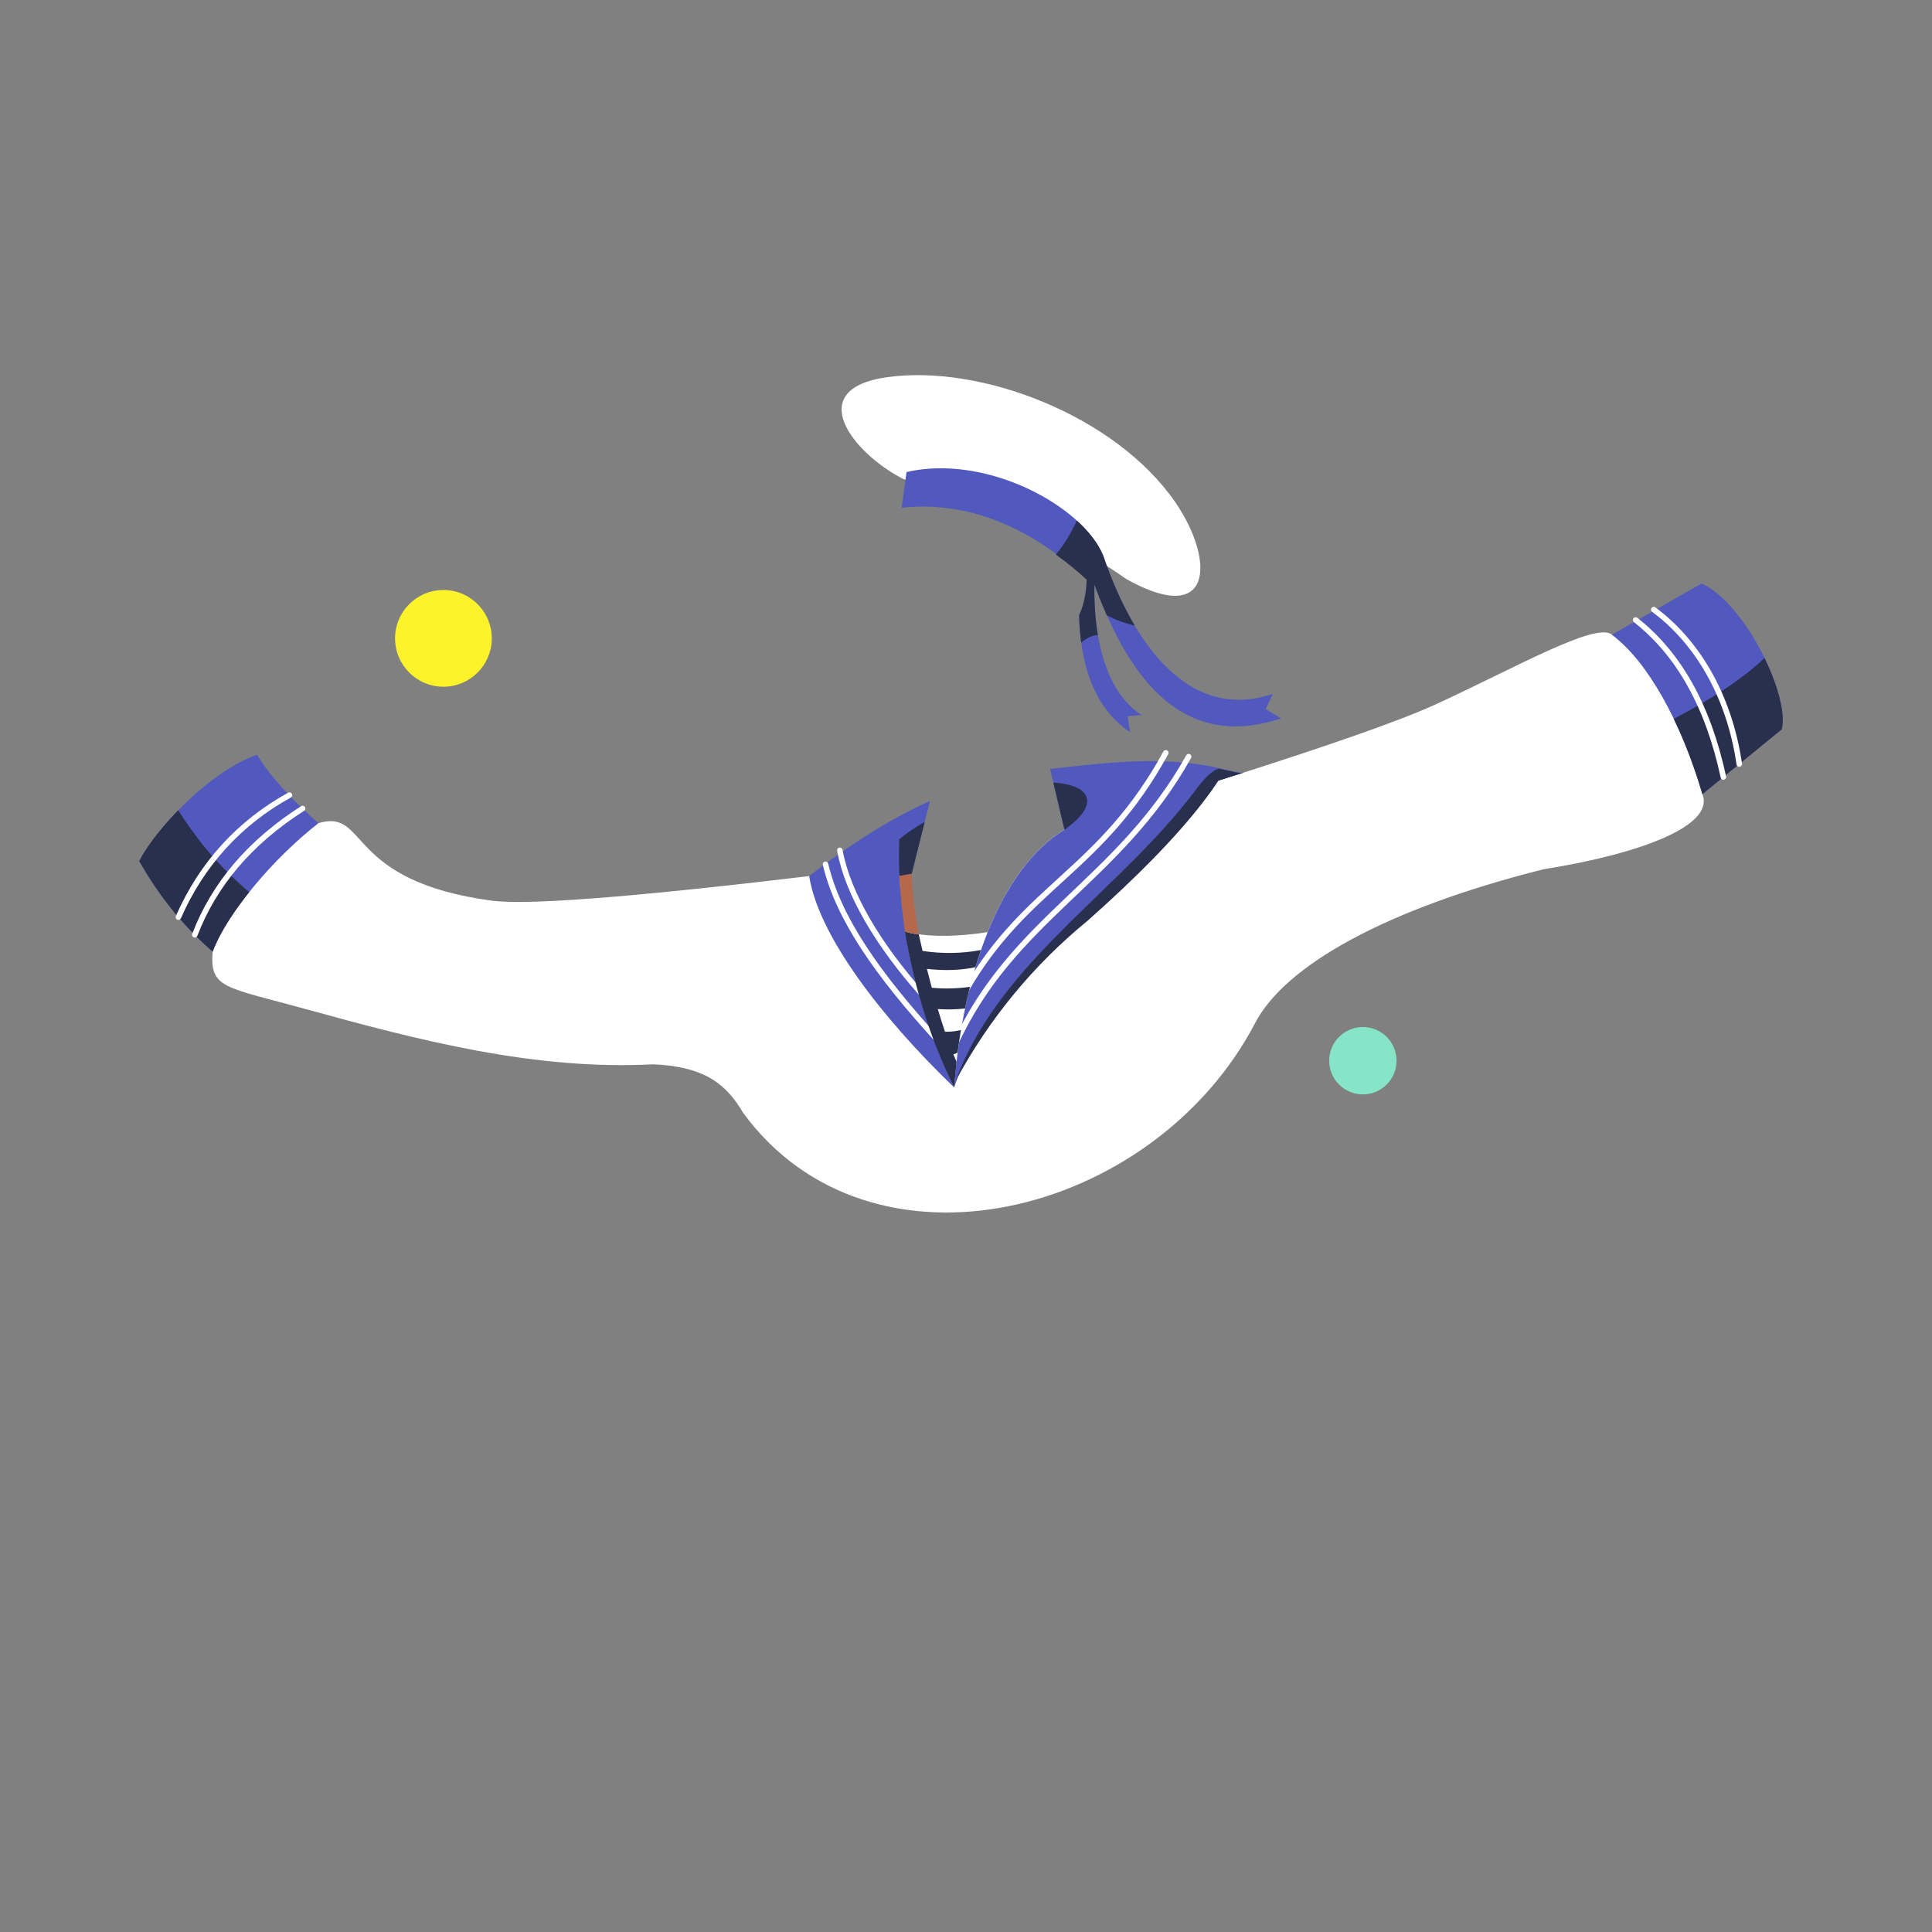 <svg xmlns="http://www.w3.org/2000/svg" shape-rendering="geometricPrecision" image-rendering="optimizeQuality"
     fill-rule="evenodd" clip-rule="evenodd" viewBox="0 0 700 700">
    <rect x="0" y="0" width="700" height="700" fill="#808080" stroke="none"/>
    <path fill="none" stroke="#000" stroke-width=".567" stroke-miterlimit="22.926"
          d="m345.7 393.99c18.74-54.716 46.28-88.3 82.64-100.76"/>
    <path fill="#5159be"
          d="m77.04 344.83c-9.919-8.831-18.428-18.543-26.585-32.836 5.756-11.441 25.389-32.491 42.65-38.526 7.343 12.178 22.289 24.785 22.289 24.785-11.691 9.32-31.784 29.363-38.35 46.577"/>
    <path fill="#fff"
          d="m386.41 299.84c15.979-4.985 105.08-31.496 133.54-44.532 28.666-13.13 58.31-30.17 64.09-25.354 15.866 12.318 25.907 32.811 32.766 57.78 4.624 11.56-22.919 21.707-57.55 27.22-57.08 14.334-93.83 34.865-104.63 55.957-36.734 69.885-138.97 95.59-185.38 32.29-6.614-11.413-15.226-16.803-32.528-17.581-42.925 2.272-85.03-8.716-126.01-20.03-29.22-8.06-34.724-7.369-33.667-20.765 5.304-14.06 22.05-33.901 38.35-46.577 18.252-5.455 9.07 20.969 63.1 28.12 24.19 2.916 123.5-10.168 148.77-13.01-2.599 7.486-.589 16.623.607 24.26 8.358 1.899 18.354 1.933 29.99.102 1.334-3.301 2.766-6.501 4.386-9.673 6.171-12.09 13.989-21.695 23.432-27.452.254-.26.5-.516.738-.769m-40.716 94.16c.027-.358.054-.715.082-1.072-.028.357-.055.714-.082 1.072"/>
    <g fill="#5159be">
        <path d="m645.55 264.25l-28.735 23.477c-7.711-26.35-19.992-48.15-32.766-57.78l32.499-18.561c16.13 7.502 32.02 41.09 29 52.864"/>
        <path d="m441.91 278.38c-20.77-4.93-43.549-1.702-61.44.228l1.17 4.939 3.322 14.04.715 3.02c-23.504 14.33-36.94 52.52-39.978 93.39-26.623-25.632-49.12-55.08-52.52-76.56 15.325-11.941 29.692-20.899 43.787-27.23l-3.23 12.701-.107.118-3.303 13.558c-1.338.244-3.113.564-4.449.801 1.528 27.746 8.393 52.24 19.826 76.61 14.997-44.954 60.42-70.82 88.58-108.9 6.382-2 11.805-3.721 16.27-5.152-2.899-.016-2.988-.388-8.634-1.551"/>
    </g>
    <path fill="#fff"
          d="m327.2 173.52c23.351 8.07 49.623 14.459 80.88 36.27 12.643 7.084 20.311 7.404 24.05 3.903 5.618-5.268 2.335-19.19-6.302-31.729-21.532-31.28-70.37-50.17-104.57-45.28-30.349 4.341-12.466 27.374 5.949 36.841"/>
    <g fill="none" stroke="#fff" stroke-linejoin="round" stroke-linecap="round" stroke-width="2"
       stroke-miterlimit="22.926">
        <path d="m345.98 378.52c20.968-45.901 59.39-59.09 84.69-104.37"/>
        <path d="m349.86 358.96c21.963-38.29 49.01-43.16 72.53-86.19"/>
        <path d="m339.84 376.98c-21.963-24.03-36.15-44.38-40.734-63.818"/>
        <path d="m333.97 360.09c-15.752-17.791-26.819-36.24-29.679-52"/>
    </g>
    <g fill="#29304d">
        <path d="m381.64 283.55l3.323 14.04.715 3.02c12.924-9.02 9.905-16.262-4.04-17.05"/>
        <path d="m348.18 373.19c-1.857.465-3.793.674-5.805.625-.857-2.531-1.721-5.265-2.59-8.202 3.658.211 6.907.134 9.861-.217.553-2.653 1.156-5.27 1.807-7.843-4.794.63-9.09.788-13.846.319-.586-2.182-1.174-4.455-1.765-6.819 6.574.72 12.363.5 17.577-.621.631-2.109 1.299-4.182 2-6.213-7 1.287-13.992 1.408-21.16.322-.461-1.953-.923-3.959-1.386-6.02-2.273-.212-3.955-.597-5.05-1.154 3.403 20.507 9.36 39.38 17.871 56.63l.878-9.306c-.387-.858-.775-1.761-1.165-2.706.662-.148 1.182-.373 1.559-.673.355-2.732.758-5.442 1.209-8.122"/>
        <path d="m325.8 304.09c-.129 5.137-.106 9.568.069 13.293 2.966-.534 4.449-.801 4.449-.801 3.142-12.534 4.714-18.801 4.714-18.801-3.592 2.069-6.67 4.172-9.232 6.309"/>
        <path d="m450.26 280.03c-4.302 1.379-9.495 3.02-15.577 4.934 2.237-.701 4.505-1.415 6.792-2.139-1.764 2.67-3.763 5.442-5.994 8.316-9.549 12.299-23.373 26.464-41.473 42.495-19.614 16.09-35.505 35.36-47.673 57.811 14.646-40.02 53.45-64.911 81.05-97.89.014-.016.028-.033.042-.049 2.271-2.717 4.466-5.488 6.566-8.327 2.963-3.881 5.508-6.115 7.636-6.703 5.646 1.163 5.735 1.535 8.635 1.551"/>
    </g>
    <path fill="#5159be"
          d="m394.03 210.02c-25.995-23.94-49.588-27.963-67.33-26.05l1.738-12.944c28.87-6.653 63.914 12.291 71.27 30.28 8.977 26.399 28.27 61.19 61.44 50.11l-2.574 5.471 5.547 3.41c-37.752 12.609-56.39-18.235-67.59-48.48-.346 17.01 3.154 38.28 17.11 47.28l-5.086.402.888 5.793c-13.959-9.454-18.02-25.976-18.467-42.38 2.057-3.373 3.155-7.798 3.296-13.277l-.248.38"/>
    <path fill="#29304d"
          d="m391.74 232.8c2.102-1.725 4.115-2.637 6.04-2.735-1.04-6.14-1.37-12.439-1.252-18.242 1.379 3.723 2.87 7.454 4.495 11.11 3.175 1.675 6.549 2.921 10.123 3.738-4.876-8.183-8.653-17.18-11.438-25.367-1.757-4.295-5.093-8.644-9.547-12.687-2.351 5.01-4.83 9.04-7.439 12.09l-.057.298c3.713 2.707 7.246 5.514 11.07 9.04-.158 4.65-1.02 9.138-2.763 12.875.002.053.003.106.005.158.094 3.257.33 6.517.759 9.725"/>
    <path fill="#b5684c"
          d="m327.87 337.63c-1.128-8.594-1.794-15.343-1.996-20.249 2.928-.527 4.391-.791 4.391-.791.321 7.03 1.192 14.339 2.611 21.929-1.968-.271-3.637-.567-5.01-.889"/>
    <g fill="#29304d">
        <path d="m90.28 323.25c-13.32-11.468-19.821-20.637-25.722-29.669-4.449 4.561-8.283 9.223-11.06 13.316-1.243 1.834-2.273 3.554-3.05 5.098 8.157 14.293 16.666 24 26.585 32.836 2.869-7.606 8.28-15.355 13.243-21.581"/>
        <path d="m639.33 238.41c-9.148 8.606-19.975 15.13-32.405 21.815-.154.084-.309.167-.464.25 2.876 5.958 5.525 12.465 7.867 19.367.874 2.576 1.705 5.208 2.489 7.887l28.735-23.477c.298-1.165.411-2.544.358-4.091-.201-5.737-2.703-13.779-6.58-21.751"/>
    </g>
    <g fill="none" stroke="#fff" stroke-linejoin="round" stroke-linecap="round" stroke-width="2"
       stroke-miterlimit="22.926">
        <path d="m592.62 224.63c15.672 12.308 26.27 31.27 31.796 56.891"/>
        <path d="m599.19 220.88c15.19 11.186 27.28 30.538 30.981 55.943"/>
        <path d="m70.57 338.7c7.078-18.403 20.1-33.659 39.07-45.767"/>
        <path d="m64.64 332.3c8.447-19.35 22.304-34.35 40.24-44.21"/>
    </g>
    <circle fill="#fcf32a" cx="160.66" cy="231.29" r="17.523"/>
    <circle fill="#86e5c7" cx="493.79" cy="384.32" r="12.204"/>
</svg>